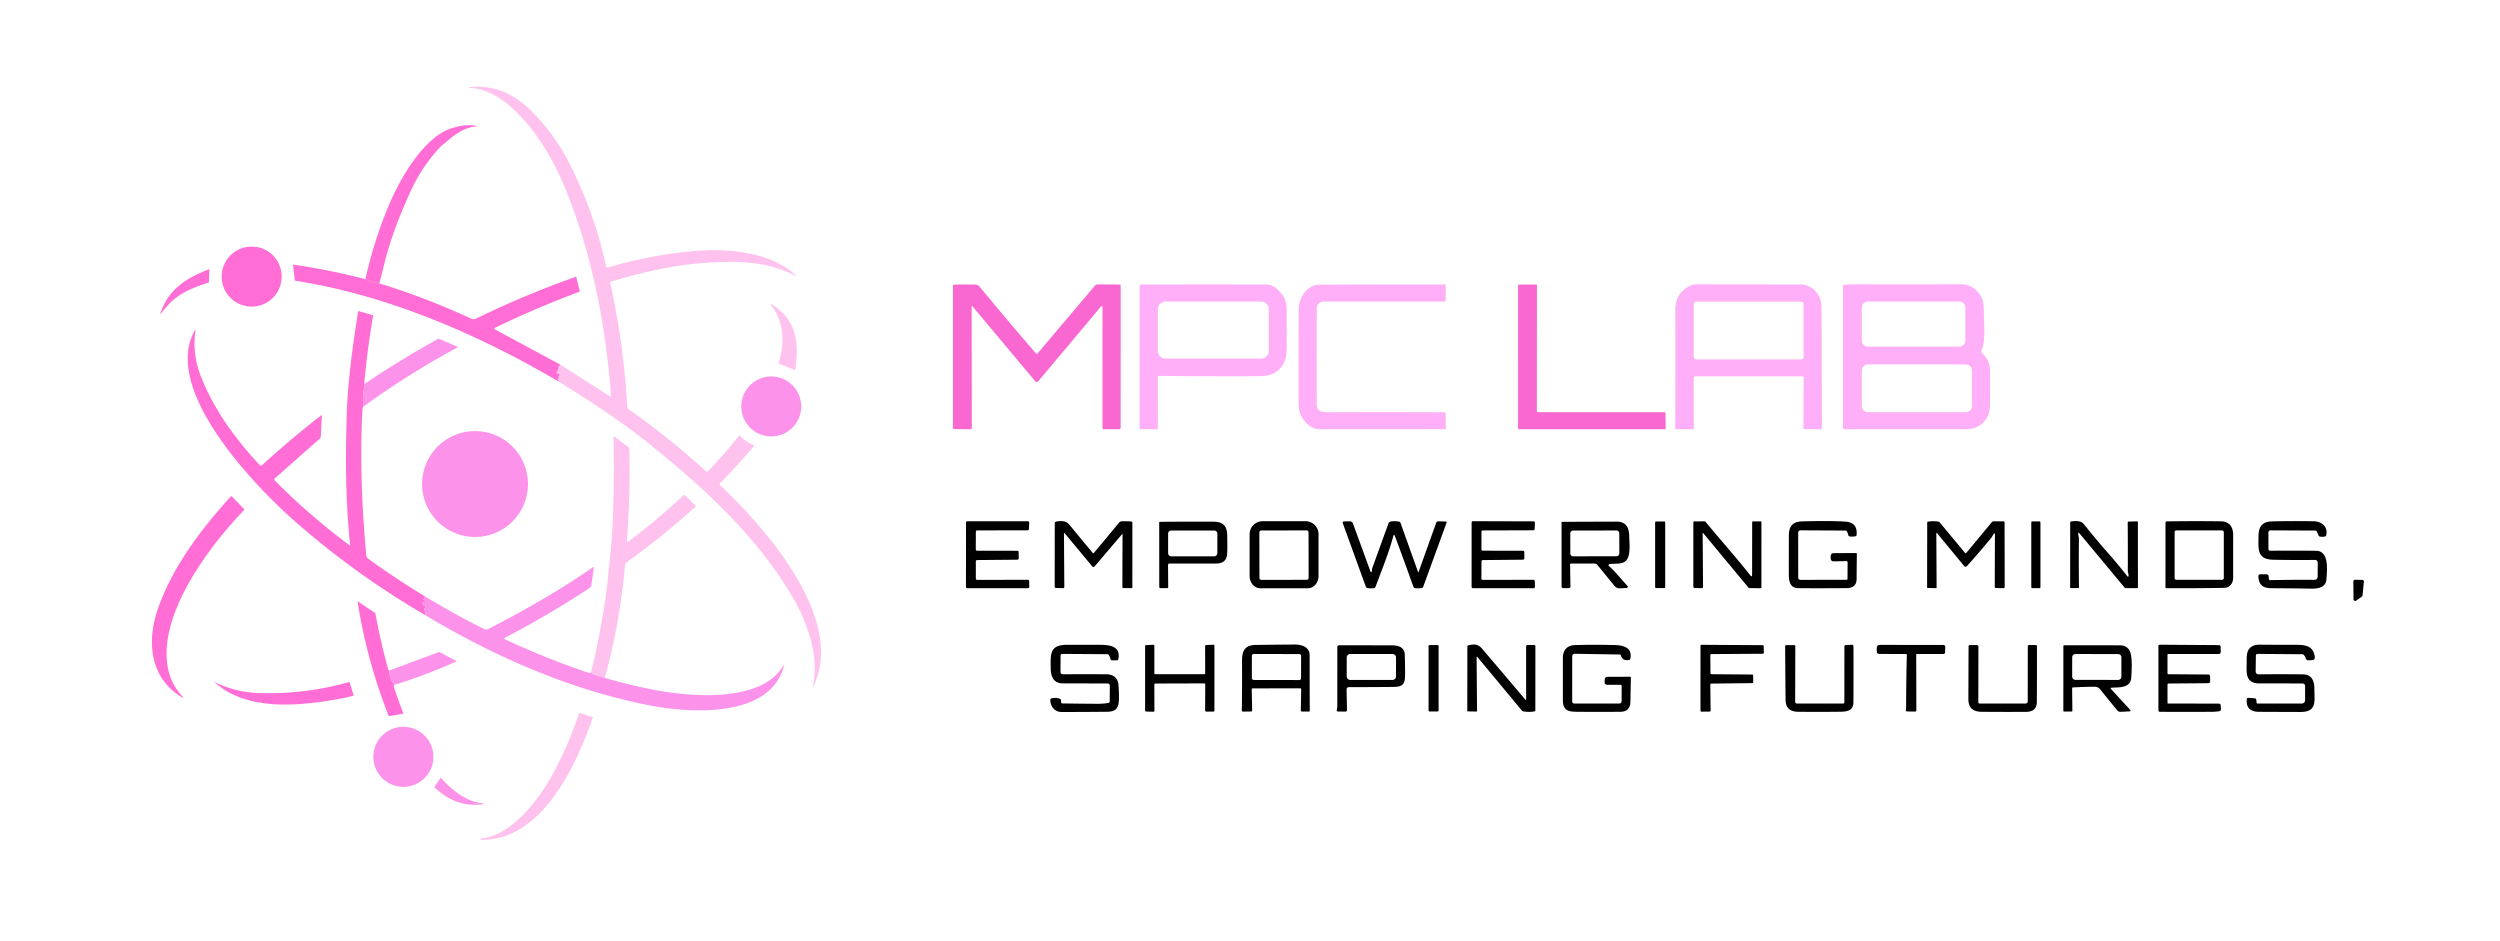 <svg width="1424" height="536" xmlns="http://www.w3.org/2000/svg" version="1.1">
 <g>
  <title>Layer 1</title>
  <path id="svg_78" d="m318.22,217.33q0.17,-0.46 -0.41,-1.04q-0.22,-0.22 0.07,-0.35q0.23,-0.1 0.34,-0.32q0.05,-0.1 -0.05,-0.16q-0.04,-0.03 -0.08,-0.05q-0.05,-0.02 -0.06,-0.16q-0.05,-0.83 0.52,-1.32q0.41,-0.34 0.09,-0.77q-0.24,-0.34 -0.61,-0.29q-0.48,0.08 -0.76,-0.31q-0.47,-0.64 0.23,-1.31q0.81,-0.77 0.58,-1.78q-0.09,-0.39 0.18,-0.7l0.91,-1.06l28.22,18.02a0.41,0.41 0 0 0 0.63,-0.38c-2.87,-39.5 -10.82,-80.56 -25.7,-117.14c-7.22,-17.74 -17.84,-36 -32.87,-48.66c-5.73,-4.83 -14.47,-9.61 -22.32,-9.41q-0.18,0 -0.19,-0.17l0,0q-0.01,-0.18 0.16,-0.2c15.32,-1.83 26.85,4.39 37.12,15.01q11.97,12.38 19.81,27.73q14.31,28.01 21.16,58.99a1.07,1.07 0 0 0 1.35,0.8q23.85,-7.1 48.96,-9.3c18.3,-1.61 42.99,0.35 57.37,13.45q1.31,1.2 -0.26,0.38c-16.02,-8.32 -33.95,-8.33 -51.65,-7.06c-17.58,1.27 -35.81,5.5 -52.78,10.57q-0.72,0.21 -0.55,0.94q7.63,34.59 9.59,69.96a2.79,2.77 -74.2 0 0 1.17,2.11q23.03,16.18 43.81,35.15a0.7,0.7 0 0 0 0.97,-0.03q9.37,-9.56 17.58,-20.14q0.42,-0.53 0.88,-0.04q3.27,3.54 7.77,5.29q0.48,0.18 0.14,0.56c-6.44,7.12 -12.56,14.31 -19.33,21a0.89,0.89 0 0 0 0.02,1.28c25.41,23.91 71.73,76.11 53.11,114.41q-0.6,1.23 -0.32,-0.11c3.94,-18.73 -4.1,-38.83 -13.91,-54.56c-21.12,-33.85 -50.48,-60.37 -81.19,-84.83q-18.21,-14.5 -49.7,-34z" fill="#ffc1ed"/>
  <path id="svg_79" d="m216,161.39q-4.41,-0.6 -7.87,-2.37c2.92,-13.48 7.46,-27.68 12.31,-39.68c6.19,-15.31 19.8,-40.65 36.66,-46.27c4.07,-1.36 9.88,-2.47 14.21,-1.33q0.61,0.16 0.01,0.35q-0.39,0.12 -0.76,0.08c-1.87,-0.19 -6.19,1.44 -7.83,2.43c-2.8,1.69 -5.09,3.06 -7.65,5.49c-1.29,1.23 -3.05,2.28 -4.2,3.49q-10.32,10.95 -16.66,24.66c-7.8,16.88 -12.57,30.48 -15.74,43.75q-1.72,7.22 -2.48,9.4z" fill="#ff6dd5"/>
  <circle id="svg_80" r="17.1" cy="157.55" cx="143.36" fill="#ff6dd5"/>
  <path id="svg_81" d="m208.13,159.02q3.46,1.77 7.87,2.37q27.1,8.36 52.45,20.16a3,3 0 0 0 2.59,-0.02q27.8,-13.59 56.99,-23.86q0.16,-0.06 0.2,0.11l1.97,8.01q0.08,0.3 -0.22,0.41q-24.5,9.14 -48.06,20.52a0.51,0.51 0 0 0 -0.02,0.91l37.27,20.08l-0.91,1.06q-0.27,0.31 -0.18,0.7q0.23,1.01 -0.58,1.78q-0.7,0.67 -0.23,1.31q0.28,0.39 0.76,0.31q0.37,-0.05 0.61,0.29q0.32,0.43 -0.09,0.77q-0.57,0.49 -0.52,1.32q0.01,0.14 0.06,0.16q0.04,0.02 0.08,0.05q0.1,0.06 0.05,0.16q-0.11,0.22 -0.34,0.32q-0.29,0.13 -0.07,0.35q0.58,0.58 0.41,1.04c-46.31,-27.12 -97.16,-49.1 -150.05,-57.43q-0.21,-0.03 -0.24,-0.25l-1,-8.75q-0.03,-0.22 0.19,-0.18q20.71,3.04 41.01,8.3z" fill="#ff6dd5"/>
  <path id="svg_82" d="m91.38,178.53c4.47,-13.84 14.89,-20.19 27.65,-25.17a0.19,0.18 80.6 0 1 0.25,0.18l-0.3,7.17q-0.01,0.24 -0.24,0.31c-7.33,2.29 -13.93,4.81 -19.93,9.75c-2.63,2.17 -4.96,5.15 -7.17,7.9q-0.5,0.62 -0.26,-0.14z" fill="#ff6dd5"/>
  <path id="svg_83" d="m627.97,175.34q0,-1.77 -1.13,-0.41l-35.47,42.26a1.1,1.1 0 0 1 -1.69,0l-35.7,-42.64q-0.52,-0.63 -0.52,0.19l0.09,68.87q0,0.92 -0.92,0.9l-9.28,-0.12q-0.57,-0.01 -0.57,-0.58l0,-81.06q0,-0.56 0.56,-0.59q3.93,-0.18 11.65,-0.08q1.98,0.02 2.84,1.06q16.06,19.42 32.44,38.42a0.35,0.34 -45.6 0 0 0.52,-0.01l32.77,-38.71a2.41,2.39 -69.4 0 1 1.85,-0.85l12.37,0.07a0.55,0.55 0 0 1 0.55,0.55l-0.01,81.03q0,0.84 -0.83,0.84l-8.74,0.03q-0.76,0 -0.76,-0.76l-0.02,-68.41z" fill="#f968d0"/>
  <path id="svg_84" d="m659.5,214.56l-0.01,29.34q0,0.65 -0.64,0.64l-9.09,-0.14q-0.63,-0.01 -0.63,-0.63l0.01,-80.65q0,-1.07 1.07,-1.07q35.98,-0.08 71.22,-0.01q3.46,0.01 6.72,3.32c4.07,4.12 4.75,6.44 4.76,12.58q0.02,9.86 0,19.73q-0.01,5.49 -1.35,8.45q-3.59,7.96 -13.31,8.11q-14.65,0.23 -58.3,-0.11q-0.45,-0.01 -0.45,0.44zm63.22,-38.41a4.4,4.4 0 0 0 -4.4,-4.4l-54.42,0a4.4,4.4 0 0 0 -4.4,4.4l0,23.7a4.4,4.4 0 0 0 4.4,4.4l54.42,0a4.4,4.4 0 0 0 4.4,-4.4l0,-23.7z" fill="#ffaff7"/>
  <path id="svg_85" d="m753.75,171.75c-2.45,0.01 -3.71,2.09 -3.72,4.25q-0.08,16.52 -0.01,53.75c0.01,4.34 2.14,5.08 6.12,5.07q33.31,-0.13 67.05,0.02q0.24,0.01 0.24,0.24l0.14,9.1q0,0.29 -0.29,0.29q-36.55,0.08 -71.78,0.04c-4.97,-0.01 -9.78,-5.03 -11.19,-9.73q-0.64,-2.13 -0.65,-7.61q-0.03,-25.33 0.04,-50.67c0.02,-6.59 4.46,-14.27 11.8,-14.32q34.75,-0.22 71.59,-0.11a0.41,0.4 90 0 1 0.4,0.41l-0.01,8.93a0.34,0.33 0 0 1 -0.34,0.33q-34.87,0.01 -69.39,0.01z" fill="#ffaff7"/>
  <path id="svg_86" d="m875.96,234.78l72.12,0a0.57,0.57 0 0 1 0.57,0.56l0.14,8.58a0.57,0.57 0 0 1 -0.57,0.58l-82.93,0.01a0.57,0.57 0 0 1 -0.57,-0.57l-0.01,-81.29a0.57,0.57 0 0 1 0.57,-0.57l9.6,-0.03a0.57,0.57 0 0 1 0.57,0.57l-0.06,71.59a0.57,0.57 0 0 0 0.57,0.57z" fill="#f968d0"/>
  <path id="svg_87" d="m964.73,215.66l0.07,28.18q0,0.64 -0.64,0.64l-9.27,-0.03q-0.67,0 -0.67,-0.67q0.14,-42.48 0.02,-67.03q-0.06,-10.42 9.25,-14.35q1.05,-0.44 5.26,-0.43q28.38,0.03 56.75,0.06c6.8,0.01 11.98,5.93 12.02,12.57q0.22,34.63 0.21,69.27q0,0.68 -0.67,0.67l-9.13,-0.14q-0.71,-0.01 -0.7,-0.72l0.13,-28.66a0.67,0.67 0 0 0 -0.67,-0.67l-60.6,-0.04q-1.36,0 -1.36,1.35zm62.58,-42.37a1.51,1.51 0 0 0 -1.51,-1.51l-59.5,0a1.51,1.51 0 0 0 -1.51,1.51l0,29.9a1.51,1.51 0 0 0 1.51,1.51l59.5,0a1.51,1.51 0 0 0 1.51,-1.51l0,-29.9z" fill="#ffaff7"/>
  <path id="svg_88" d="m1129.01,201.18c3.02,2.83 4.47,5.8 4.5,10.2q0.07,9.5 -0.02,18.99q-0.04,4.34 -1.36,6.84c-2.86,5.43 -7.06,7.31 -13.38,7.31q-33.63,0 -67.78,-0.02q-1.23,0 -1.23,-1.23l0,-80.43a0.52,0.51 85.4 0 1 0.43,-0.51q1.92,-0.36 3.83,-0.36q31.75,0.03 63.5,0c5.1,0 9.8,3.74 11.56,8.28q0.95,2.46 0.95,8.61c0,5.99 1.1,15.18 -1.34,20.63a1.49,1.48 -56.6 0 0 0.34,1.69zm-9.52,-25.81a3.63,3.63 0 0 0 -3.63,-3.63l-51.74,0a3.63,3.63 0 0 0 -3.63,3.63l0,18.48a3.63,3.63 0 0 0 3.63,3.63l51.74,0a3.63,3.63 0 0 0 3.63,-3.63l0,-18.48zm3.77,35.78a3.58,3.58 0 0 0 -3.58,-3.58l-55.62,0a3.58,3.58 0 0 0 -3.58,3.58l0,20.06a3.58,3.58 0 0 0 3.58,3.58l55.62,0a3.58,3.58 0 0 0 3.58,-3.58l0,-20.06z" fill="#ffaff7"/>
  <path id="svg_92" d="m443.61,206.18c3.57,-10.5 2.9,-23.25 -4.31,-32.2q-1.28,-1.59 0.45,-0.49c13.8,8.77 15.59,21.31 13.23,36.85a0.45,0.45 0 0 1 -0.62,0.35l-8.23,-3.38a0.91,0.91 0 0 1 -0.52,-1.13z" fill="#ffc1ed"/>
  <path id="svg_93" d="m207.89,218.52q-1.56,6.46 -1.01,13.16q-0.42,0.91 -0.45,1.57c-1.46,29.26 -0.24,56.21 2.21,83.08q0.11,1.25 1.37,2.16q15.6,11.23 32.03,21.19l-0.42,0.86a0.16,0.16 0 0 0 0.23,0.2q0.24,-0.17 0.27,-0.05q0.02,0.16 -0.14,0.34q-0.21,0.23 -0.49,0.34q-0.48,0.18 -0.04,0.45q0.14,0.09 0.31,0.1q0.31,0.01 0.36,0.32q0.13,0.7 -0.62,0.64a0.74,0.74 0 0 0 -0.78,0.92q0.32,1.24 1.38,1.34a0.44,0.44 0 0 1 0.27,0.75l-0.47,0.47a0.72,0.71 58.2 0 0 -0.17,0.76q0.71,2.02 0.38,3.18q-39.68,-23.11 -73.95,-53.19c-22.7,-19.93 -75.87,-74.73 -57.4,-108.57q0.81,-1.48 0.56,0.19q-1.88,12.91 3.08,25.6c7.39,18.89 19.82,35.98 33.6,50.6a0.88,0.88 0 0 0 1.23,0.05q16.32,-14.87 33.75,-28.44a0.23,0.22 72.6 0 1 0.36,0.19l-0.61,11.94a1.73,1.73 0 0 1 -0.59,1.21l-25.67,22.65a0.75,0.74 -43.2 0 0 -0.04,1.09q19.94,20.12 42.7,36.99a0.2,0.19 -74.6 0 0 0.31,-0.18c-2.56,-24.09 -2.67,-47.98 -2.02,-72.18c0.54,-20.31 3.42,-40.86 6.56,-60.89q0.03,-0.23 0.26,-0.16l8.05,2.28q0.28,0.08 0.23,0.37q-3.26,19 -4.99,38.16q-0.07,0.73 0.36,0.51z" fill="#ff6dd5"/>
  <path id="svg_94" d="m206.88,231.68q-0.55,-6.7 1.01,-13.16q20.49,-13.79 41.67,-25.51a0.58,0.57 -48 0 1 0.49,-0.03l10.8,4.64a0.09,0.09 0 0 1 0.01,0.16q-27.93,14.96 -53.98,33.9z" fill="#fc92e9"/>
  <circle id="svg_96" r="17.08" cy="231.51" cx="439.3" fill="#fc92e9"/>
  <circle id="svg_97" r="30.17" cy="275.7" cx="270.58" fill="#fc92e9"/>
  <path id="svg_98" d="m344.45,386.12q-3.23,-0.86 -6.26,-1.94c-1.24,-0.45 -1.5,-1.23 -1.31,-2.44q1.87,-7.19 2.39,-9.74q5.59,-27.5 6.98,-42.5c0.89,-9.58 2.08,-19.32 2.56,-28.68c0.91,-17.54 1.04,-34.57 0.67,-52.08a0.18,0.18 0 0 1 0.29,-0.15l8.38,6.25q0.24,0.17 0.26,0.47q0.24,3.17 0.23,12.44q-0.03,20.39 -1.53,40.48a0.41,0.41 0 0 0 0.66,0.36q16.58,-12.43 31.72,-26.58a0.37,0.36 45.6 0 1 0.5,0.01l6.23,6.09q0.21,0.21 -0.01,0.41q-18.71,17 -39.1,31.64c-0.87,0.63 -1.07,1.29 -1.16,2.28c-1.91,21.34 -5.69,43.13 -11.5,63.68z" fill="#ffc1ed"/>
  <path id="svg_99" d="m103.76,396.52q0.39,0.42 0.57,0.94q0.06,0.17 -0.09,0.08c-18.88,-10.88 -20.9,-32.03 -14.22,-51.02c8.43,-23.98 24.71,-45.28 41.36,-63.67q0.35,-0.39 0.72,-0.01l6.83,7.02a0.56,0.55 -45.4 0 1 0,0.77c-19.99,20.82 -48.61,58.94 -43.42,89.11q1.65,9.65 8.25,16.78z" fill="#ff6dd5"/>
  <path id="svg_100" d="m556.57,313.68l22.88,0.04a0.77,0.77 0 0 1 0.77,0.76l0.04,3.54a0.77,0.77 0 0 1 -0.76,0.78l-22.91,0.21a0.77,0.77 0 0 0 -0.76,0.77l0.01,9.75a0.77,0.77 0 0 0 0.77,0.77l28.83,-0.05a0.77,0.77 0 0 1 0.77,0.76l0.07,3.25a0.77,0.77 0 0 1 -0.77,0.78l-34.53,0a0.77,0.77 0 0 1 -0.77,-0.77l0.04,-36.6a0.77,0.77 0 0 1 0.77,-0.77l34.48,0.03a0.77,0.77 0 0 1 0.77,0.81l-0.21,3.6a0.77,0.77 0 0 1 -0.76,0.72l-28.69,0.06a0.77,0.77 0 0 0 -0.77,0.77l-0.04,10.02a0.77,0.77 0 0 0 0.77,0.77z" fill="#000000"/>
  <path id="svg_101" d="m743.65,296.88a7.39,7.39 0 0 1 7.39,7.39l0,23.78a7.03,6.1 -90 0 1 -6.1,7.03l-27.06,0a7.03,6.1 -90 0 1 -6.1,-7.03l0,-23.78a7.39,7.39 0 0 1 7.39,-7.39l24.48,0zm1.697,6.336a1.1,1.1 0 0 0 -1.102,-1.098l-25.82,0.045a1.1,1.1 0 0 0 -1.098,1.102l0.045,25.94a1.1,1.1 0 0 0 1.102,1.098l25.82,-0.045a1.1,1.1 0 0 0 1.098,-1.102l-0.045,-25.94z" fill="#000000"/>
  <path id="svg_102" d="m793.63,305.36c-2.58,9.68 -6.58,19.27 -10.05,28.7q-0.36,1 -1.41,1.01c-1.21,0.01 -2.5,0.15 -3.54,-0.25q-0.49,-0.18 -0.66,-0.67l-13.04,-35.92q-0.44,-1.22 0.86,-1.24l2.95,-0.05q1.44,-0.03 1.93,1.32l9.92,27.16q0.42,1.16 0.78,-0.02q0.17,-0.54 0.12,-1.13a1.35,1.25 55.4 0 1 0.07,-0.48l9.37,-25.82a1.39,1.38 4.6 0 1 1.03,-0.87q2.5,-0.49 4.97,0.05q0.59,0.12 0.8,0.69l9.95,27.85q0.19,0.53 0.38,0l10,-27.92a1.24,1.24 0 0 1 1.21,-0.83l4.12,0.1a0.59,0.59 0 0 1 0.54,0.8l-13.29,36.43q-0.13,0.37 -0.49,0.52c-0.95,0.41 -2.32,0.31 -3.5,0.29q-1.29,-0.01 -1.67,-1.07q-5.17,-14.55 -10.45,-28.7q-0.52,-1.37 -0.9,0.05z" fill="#000000"/>
  <path id="svg_103" d="m844.57,330.29l28.89,-0.03a0.77,0.77 0 0 1 0.77,0.76l0.07,3.24a0.77,0.77 0 0 1 -0.77,0.78l-34.54,0.01a0.77,0.77 0 0 1 -0.77,-0.77l0.01,-36.64a0.77,0.77 0 0 1 0.77,-0.77l34.52,0.1a0.77,0.77 0 0 1 0.77,0.8l-0.15,3.54a0.77,0.77 0 0 1 -0.77,0.74l-28.75,0.09a0.77,0.77 0 0 0 -0.77,0.77l-0.03,9.99a0.77,0.77 0 0 0 0.77,0.77l22.89,0.05a0.77,0.77 0 0 1 0.77,0.77l0.02,3.53a0.77,0.77 0 0 1 -0.77,0.78l-22.88,0.22a0.77,0.77 0 0 0 -0.76,0.77l-0.06,9.73a0.77,0.77 0 0 0 0.77,0.77z" fill="#000000"/>
  <path id="svg_104" d="m1051.74,319.61l-7.15,0.13q-1.83,0.03 -1.83,-1.81l0,-1.02q0,-1.83 1.83,-1.84l12.6,-0.05a0.48,0.48 0 0 1 0.48,0.48q-0.1,7.11 -0.14,14.26q-0.04,5.2 -5.78,5.24q-18.44,0.13 -27.5,0.01c-5.25,-0.07 -5.35,-4.98 -5.35,-9.03q0,-10.57 0.04,-21.14c0.02,-5.39 2.48,-7.72 7.63,-7.86q14.92,-0.43 24.42,0.13q7.29,0.43 6.5,7.72q-0.05,0.5 -0.54,0.6q-1.7,0.38 -3.41,0.12a0.85,0.85 0 0 1 -0.68,-0.58l-0.62,-1.83a1.37,1.37 0 0 0 -1.3,-0.94l-25.35,-0.12a1.33,1.33 0 0 0 -1.34,1.33l0.01,25.61a1.26,1.26 0 0 0 1.26,1.26l26.27,-0.02a0.55,0.55 0 0 0 0.55,-0.55l0.05,-9.46a0.64,0.64 0 0 0 -0.65,-0.64z" fill="#000000"/>
  <path id="svg_105" d="m1102.93,303.77l0.17,30.68q0.01,0.58 -0.57,0.57l-4.49,-0.13q-0.36,-0.01 -0.36,-0.37l0.06,-36.8q0,-0.5 0.49,-0.59q2.89,-0.49 5.76,-0.03q0.56,0.08 0.91,0.51l14.35,17.27q0.4,0.48 0.8,0l14.49,-17.46q0.38,-0.46 0.98,-0.46l5.6,-0.02q0.67,0 0.68,0.68l0.08,36.71a0.69,0.69 0 0 1 -0.71,0.69l-4.27,-0.07a0.72,0.71 -89.6 0 1 -0.7,-0.72l0.11,-29.23q0.01,-2.34 -1.08,-0.27q-0.57,1.1 -1.73,2.5q-6.4,7.73 -13.13,15.22a1.05,1.05 0 0 1 -1.59,-0.04l-15.48,-18.77a0.21,0.21 0 0 0 -0.37,0.13z" fill="#000000"/>
  <path id="svg_106" d="m1183.77,304.08c0,0.89 0.4,1.95 0.39,2.89q-0.17,13.85 0.04,27.54a0.45,0.45 0 0 1 -0.45,0.46l-4.25,0.03q-0.34,0 -0.34,-0.34l0.02,-37.08a0.54,0.54 0 0 1 0.46,-0.53c2.11,-0.33 5.51,-0.63 7.07,1.25c4.34,5.23 8.37,10.31 13.06,15.6q6.21,6.99 11.82,14.16q0.78,1.01 0.83,-0.27c0.03,-0.84 -0.43,-1.86 -0.43,-2.73q0.07,-13.83 -0.05,-27.38q0,-0.58 0.57,-0.59l4.71,-0.12a0.51,0.5 88.9 0 1 0.52,0.51l0.02,37.02q0,0.52 -0.51,0.52l-6.18,-0.03q-0.66,0 -1.09,-0.51l-25.49,-30.66q-0.72,-0.86 -0.72,0.26z" fill="#000000"/>
  <path id="svg_107" d="m1272,329.18c0,2.87 -1.87,5.6 -5.01,5.66q-16.51,0.28 -33,0.19a0.54,0.54 0 0 1 -0.54,-0.54l0.02,-36.74q0,-0.76 0.75,-0.77q15.22,-0.24 30.78,-0.04c4.81,0.06 7.01,3.1 7.01,7.83q-0.01,12.21 -0.01,24.41zm-5.32,-26.03a1.04,1.04 0 0 0 -1.04,-1.04l-25.94,0a1.04,1.04 0 0 0 -1.04,1.04l0,26.08a1.04,1.04 0 0 0 1.04,1.04l25.94,0a1.04,1.04 0 0 0 1.04,-1.04l0,-26.08z" fill="#000000"/>
  <path id="svg_108" d="m1292.1,312.76a0.94,0.94 0 0 0 0.94,0.94q13.24,-0.11 26.2,0.03c7.73,0.08 6.18,11.62 5.88,16.31c-0.27,4.42 -4.44,5.32 -8.62,5.25q-11.31,-0.19 -22.61,-0.24c-4.79,-0.02 -7.03,-1.6 -7.53,-6.37q-0.17,-1.58 1.42,-1.58l2.92,0q1.62,0 1.57,1.62q-0.06,1.75 0.73,1.73q12.82,-0.27 25.36,-0.17a1.77,1.76 0.3 0 0 1.78,-1.75l0.04,-8.04a1.55,1.55 0 0 0 -1.56,-1.56q-11.82,0.14 -23.74,-0.1c-9.45,-0.19 -8.48,-6.14 -8.43,-13.31c0.04,-5.87 2.24,-8.42 8.01,-8.55q11.78,-0.27 23.54,-0.05c4.44,0.09 8.17,3.2 7,7.96q-0.14,0.56 -0.7,0.7q-1.51,0.36 -3.02,0a0.87,0.85 -4.8 0 1 -0.59,-0.49l-1.06,-2.35q-0.23,-0.53 -0.82,-0.53l-25.56,-0.12a1.16,1.15 -89.8 0 0 -1.16,1.16l0.01,9.51z" fill="#000000"/>
  <path id="svg_109" d="m639.39,304.54q0.01,-0.6 -0.39,-0.14l-15.41,18.11q-0.79,0.92 -1.56,-0.01l-15.48,-18.65q-0.52,-0.63 -0.52,0.19l0.21,30.23q0.01,0.77 -0.76,0.75l-3.9,-0.1q-0.82,-0.02 -0.82,-0.84l0.03,-36.16q0,-0.56 0.54,-0.71q2.38,-0.64 4.73,-0.23q1.75,0.31 3.2,2.08q6.6,8.02 13.18,15.91q0.31,0.37 0.62,0q7.19,-8.58 14.37,-17.29q0.64,-0.78 1.85,-0.77c1.7,0.02 3.48,-0.07 5.16,0.15q0.56,0.08 0.56,0.65l-0.01,36.79a0.49,0.49 0 0 1 -0.49,0.49l-4.68,-0.02a0.53,0.52 0.6 0 1 -0.52,-0.52l0.09,-29.91z" fill="#000000"/>
  <path id="svg_110" d="m665.31,321.77l0.11,12.52q0.01,0.71 -0.71,0.71l-3.69,-0.01q-0.71,0 -0.71,-0.72l-0.02,-36.77a0.28,0.27 -1.1 0 1 0.27,-0.27q15.18,-0.14 30.44,-0.08c5.43,0.02 7.91,2.15 8.02,7.67q0.16,7.77 -0.04,10.68q-0.36,5.47 -6.23,5.48q-13.27,0.03 -26.68,0.02a0.76,0.76 0 0 0 -0.76,0.77zm28.09,-17.79a1.78,1.78 0 0 0 -1.78,-1.78l-24.48,0a1.78,1.78 0 0 0 -1.78,1.78l0,11.12a1.78,1.78 0 0 0 1.78,1.78l24.48,0a1.78,1.78 0 0 0 1.78,-1.78l0,-11.12z" fill="#000000"/>
  <path id="svg_111" d="m894.32,321.48l0.2,12.5q0.01,1.01 -1,1.01l-3.05,0q-1.01,0 -1.01,-1.02l0,-36.44a0.29,0.29 0 0 1 0.29,-0.29q15.54,-0.08 31.14,-0.12c5.12,-0.02 7.04,3.27 7.12,8.16c0.1,5.39 1.24,13.17 -3.35,15.13c-2.04,0.88 -5.3,0.59 -7.86,0.87a0.63,0.62 63.2 0 0 -0.35,1.08c3.96,3.64 7.03,7.59 10.57,11.41a0.69,0.69 0 0 1 -0.47,1.15l-3.86,0.2a3.71,3.7 -20.9 0 1 -3.05,-1.36l-9.73,-11.91q-0.71,-0.87 -1.82,-0.86l-13.32,0.02a0.46,0.46 0 0 0 -0.45,0.47zm28.03,-17.714a1.61,1.61 0 0 0 -1.613,-1.607l-24.7,0.043a1.61,1.61 0 0 0 -1.607,1.613l0.02,11.46a1.61,1.61 0 0 0 1.613,1.607l24.7,-0.043a1.61,1.61 0 0 0 1.607,-1.613l-0.02,-11.46z" fill="#000000"/>
  <rect id="svg_112" rx="0.55" height="37.94" width="5.74" y="297.02" x="942.76" fill="#000000"/>
  <path id="svg_113" d="m969.83,303.74l0.22,30.5q0,0.79 -0.79,0.77l-3.84,-0.06q-0.89,-0.02 -0.89,-0.9l0,-36.43q0,-0.62 0.62,-0.62l5.68,-0.05a0.91,0.9 -19.4 0 1 0.7,0.33c8.37,10.21 17.22,19.98 25.36,30.36q1.11,1.41 1.11,-0.39l0.04,-29.79a0.5,0.49 0 0 1 0.5,-0.49l4.38,0.01q0.39,0 0.39,0.39l-0.02,37.28q0,0.39 -0.4,0.39l-6.27,-0.04q-0.47,-0.01 -0.77,-0.37l-25.72,-31a0.17,0.17 0 0 0 -0.3,0.11z" fill="#000000"/>
  <rect id="svg_114" rx="0.55" height="38.02" width="5.22" y="296.98" x="1157.02" fill="#000000"/>
  <path id="svg_119" d="m336.88,381.74c-0.19,1.21 0.07,1.99 1.31,2.44q3.03,1.08 6.26,1.94q13.87,4.07 28.06,6.81c20.11,3.88 60.09,7.48 73,-12.79q1.53,-2.39 0.7,0.32c-8.86,28.97 -54.02,25.61 -75.97,21.36c-45.28,-8.77 -88.78,-27.88 -128.13,-51.52q0.33,-1.16 -0.38,-3.18a0.72,0.71 58.2 0 1 0.17,-0.76l0.47,-0.47a0.44,0.44 0 0 0 -0.27,-0.75q-1.06,-0.1 -1.38,-1.34a0.74,0.74 0 0 1 0.78,-0.92q0.75,0.06 0.62,-0.64q-0.05,-0.31 -0.36,-0.32q-0.17,-0.01 -0.31,-0.1q-0.44,-0.27 0.04,-0.45q0.28,-0.11 0.49,-0.34q0.16,-0.18 0.14,-0.34q-0.03,-0.12 -0.27,0.05a0.16,0.16 0 0 1 -0.23,-0.2l0.42,-0.86q19.39,11.67 34.03,18.74q0.89,0.43 2.28,-0.28c23.91,-12.22 42.89,-23.63 59.52,-35.13a0.24,0.24 0 0 1 0.37,0.24l-1.41,10.2a2,1.99 77.7 0 1 -0.88,1.38q-23.49,15.5 -48.46,28.48a0.44,0.44 0 0 0 0.02,0.78q23.54,11.03 48.2,19.27q0.45,0.15 0.74,-0.23q0.37,-0.48 0.43,-1.39z" fill="#fc92e9"/>
  <path id="svg_120" d="m1340.56,341.33l-0.1,-10.12a0.98,0.98 0 0 1 1.01,-0.99l4.05,0.1a0.98,0.98 0 0 1 0.95,1.08l-0.77,7.68a0.98,0.98 0 0 1 -0.39,0.7l-3.19,2.33a0.98,0.98 0 0 1 -1.56,-0.78z" fill="#000000"/>
  <path id="svg_121" d="m221.57,382q0.59,4.72 2.99,8.15q-0.22,0.1 -0.29,0.57q-0.03,0.26 0.07,0.58q2.55,7.64 5.36,14.94a0.22,0.22 0 0 1 -0.17,0.29l-7.76,1.38a0.4,0.39 74 0 1 -0.44,-0.25q-12.43,-31.57 -17.68,-65.12a0.04,0.04 0 0 1 0.06,-0.04l9.85,6.58q0.25,0.17 0.31,0.48q2.94,16.17 7.17,31.43q0.14,0.52 0.53,1.01z" fill="#ff6dd5"/>
  <path id="svg_122" d="m604.97,400.67q10.02,0.16 20.03,0.21q3.21,0.02 6.3,-0.47a0.93,0.93 0 0 0 0.79,-0.91l0.06,-8.97a1.2,1.19 -89.8 0 0 -1.19,-1.21q-13.1,-0.05 -25.46,-0.07c-5.63,-0.01 -7,-3.99 -7.03,-9.06c-0.05,-7.62 -0.58,-12.89 9.28,-12.91q9.12,-0.03 18.25,0c5.31,0.02 12.51,0.35 11.03,8.11a0.91,0.91 0 0 1 -0.88,0.74l-2.8,0.01a0.76,0.75 -6.2 0 1 -0.74,-0.59q-0.29,-1.3 -1.01,-2.42a1.08,1.07 -15.7 0 0 -0.89,-0.5l-25.63,-0.17a0.97,0.96 -89.4 0 0 -0.97,0.96l-0.06,9.36a1.28,1.27 89.8 0 0 1.28,1.28q12.44,-0.05 24.66,0c3.99,0.02 6.8,1.88 7.1,6.11q0.48,6.8 0.12,9.86c-0.71,5.92 -4.62,5.37 -9.91,5.42q-11.39,0.11 -22.81,0.1c-3.73,-0.01 -6.25,-3.28 -6.22,-6.93q0,-0.63 0.61,-0.79q2.47,-0.66 4.84,0.19q0.56,0.2 0.62,0.79l0.15,1.42q0.05,0.43 0.48,0.44z" fill="#000000"/>
  <path id="svg_123" d="m658.1,384.03l27.8,0a0.58,0.58 0 0 0 0.58,-0.58l-0.04,-15.47a0.58,0.58 0 0 1 0.56,-0.58l4.14,-0.17a0.58,0.58 0 0 1 0.6,0.58l-0.01,36.95a0.58,0.58 0 0 1 -0.58,0.58l-4.13,-0.03a0.58,0.58 0 0 1 -0.58,-0.58l0.07,-14.89a0.58,0.58 0 0 0 -0.58,-0.58l-27.84,0.08a0.58,0.58 0 0 0 -0.58,0.58l0.05,14.89a0.58,0.58 0 0 1 -0.59,0.59l-4.14,-0.1a0.58,0.58 0 0 1 -0.57,-0.58l-0.01,-36.66a0.58,0.58 0 0 1 0.55,-0.58l4.11,-0.24a0.58,0.58 0 0 1 0.61,0.58l0,15.63a0.58,0.58 0 0 0 0.58,0.58z" fill="#000000"/>
  <path id="svg_124" d="m740.5,392.08l-27.07,0.02a0.45,0.45 0 0 0 -0.45,0.46l0.26,11.95q0.01,0.77 -0.75,0.77l-4.45,0.04q-0.7,0.01 -0.69,-0.7q0.2,-13.92 0.11,-28.12c-0.04,-5.81 1.66,-9.06 7.79,-9.14q11.13,-0.16 22.25,-0.23c3.92,-0.02 8.49,1.37 8.48,6.12q-0.03,15.89 0.07,31.52q0.01,0.55 -0.54,0.54l-4.04,-0.04q-0.53,-0.01 -0.52,-0.54l0.21,-11.98q0.01,-0.67 -0.66,-0.67zm0.611,-18.445a1.08,1.08 0 0 0 -1.078,-1.082l-25.88,-0.045a1.08,1.08 0 0 0 -1.082,1.078l-0.022,12.64a1.08,1.08 0 0 0 1.078,1.082l25.88,0.045a1.08,1.08 0 0 0 1.082,-1.078l0.022,-12.64z" fill="#000000"/>
  <rect id="svg_125" rx="0.52" height="37.82" width="5.72" y="367.44" x="813.71" fill="#000000"/>
  <path id="svg_126" d="m841.08,374.3l0.24,30.66a0.33,0.32 -0.8 0 1 -0.33,0.33l-4.99,-0.08a0.24,0.24 0 0 1 -0.24,-0.24l0.05,-36.73a0.68,0.67 83.6 0 1 0.52,-0.66c3.6,-0.79 5.54,-0.83 8.09,2.17q12.29,14.46 24.33,28.67q0.54,0.64 0.54,-0.2l-0.01,-29.91q0,-0.9 0.9,-0.91l3.53,-0.03q0.85,0 0.85,0.84l-0.03,36.41a0.59,0.58 85.4 0 1 -0.49,0.58q-3.13,0.56 -6.27,0.03q-0.58,-0.11 -0.97,-0.57l-25.33,-30.5a0.22,0.22 0 0 0 -0.39,0.14z" fill="#000000"/>
  <path id="svg_127" d="m923.13,390.06l-7.53,0q-1.72,0 -1.62,-1.71l0.07,-1.17q0.1,-1.66 1.77,-1.67l12.57,-0.03q0.56,0 0.55,0.56q-0.11,6.93 -0.26,13.69q-0.12,5.67 -5.74,5.71q-11.28,0.1 -22.55,0.01c-6.04,-0.04 -10.18,0.27 -10.18,-6.81q0,-11.89 -0.01,-23.74c-0.01,-4.51 2.35,-7.31 6.81,-7.45q9.84,-0.33 22.49,-0.04c4.86,0.11 10.48,1.29 9.15,7.8q-0.1,0.5 -0.59,0.62q-3.79,0.92 -4.85,-2.56q-0.14,-0.46 -0.62,-0.47l-25.38,-0.4q-1.68,-0.03 -1.68,1.66l-0.01,25.48a1.19,1.19 0 0 0 1.19,1.19l25.62,0.02a1.34,1.33 0 0 0 1.34,-1.33l0.03,-8.79a0.57,0.57 0 0 0 -0.57,-0.57z" fill="#000000"/>
  <path id="svg_128" d="m974.2,373.2l0.07,10.2a0.63,0.63 0 0 0 0.62,0.63l23.08,0.18a0.63,0.63 0 0 1 0.63,0.63l0.03,3.63a0.63,0.63 0 0 1 -0.62,0.64l-23.2,0.26a0.63,0.63 0 0 0 -0.62,0.64l0.18,14.68a0.63,0.63 0 0 1 -0.63,0.64l-4.52,0.02a0.63,0.63 0 0 1 -0.63,-0.63l0.01,-36.81a0.63,0.63 0 0 1 0.63,-0.63l34.76,0.21a0.63,0.63 0 0 1 0.62,0.61l0.08,3.64a0.63,0.63 0 0 1 -0.63,0.64l-29.23,0.19a0.63,0.63 0 0 0 -0.63,0.63z" fill="#000000"/>
  <path id="svg_129" d="m1050.55,400.08l0.02,-31.7q0,-0.94 0.94,-0.98l3.23,-0.15q1,-0.04 1,0.95q0.08,15.62 -0.03,31.8c-0.04,5.55 -4.58,5.38 -9.27,5.43q-11.1,0.11 -22.2,0q-7.09,-0.07 -7.17,-6.69q-0.18,-15.45 -0.24,-30.61q-0.01,-0.65 0.65,-0.66l4.55,-0.01a0.58,0.57 0 0 1 0.58,0.57l-0.08,31.73a0.98,0.97 0.3 0 0 0.98,0.98l26.37,0a0.67,0.66 0 0 0 0.67,-0.66z" fill="#000000"/>
  <path id="svg_130" d="m1091.48,373.01l0.07,31.5q0,0.82 -0.82,0.81l-4.59,-0.09a0.55,0.54 -85.8 0 1 -0.53,-0.62q0.12,-0.84 0.12,-2.11q0.03,-14.69 0.4,-29.38q0.01,-0.61 -0.6,-0.61l-14.9,-0.02q-1.62,0 -1.62,-1.61l-0.01,-1.71q-0.01,-1.84 1.83,-1.84l36.12,0.02a1.07,1.07 0 0 1 1.07,1.1l-0.09,2.98q-0.03,1.07 -1.11,1.07l-14.83,0q-0.51,0 -0.51,0.51z" fill="#000000"/>
  <path id="svg_131" d="m1127.53,400.73l26.22,0.02a1.26,1.25 -89.8 0 0 1.25,-1.25l0.02,-31.33a0.8,0.79 0.4 0 1 0.81,-0.79l3.68,0.03q0.73,0.01 0.73,0.73q0.06,15.6 -0.06,31.76q-0.04,5.56 -6.24,5.58q-12.61,0.06 -25.2,-0.04q-7.57,-0.05 -7.55,-7.19q0.04,-15.22 0.11,-30.08q0,-0.72 0.73,-0.73l4,-0.03a0.87,0.87 0 0 1 0.87,0.87l-0.04,31.78a0.67,0.67 0 0 0 0.67,0.67z" fill="#000000"/>
  <path id="svg_132" d="m1235.05,400.74l28.65,0.02q1.15,0 1.22,1.15l0.12,2.1a1.05,1.04 -5.6 0 1 -0.91,1.1q-2.44,0.33 -4.38,0.34q-13.75,0.06 -29.4,0q-0.92,-0.01 -0.92,-0.94l0,-36.58a0.7,0.7 0 0 1 0.7,-0.7l33.56,0.23q1.23,0.01 1.23,1.23l0,2.61q0.01,1.21 -1.2,1.21l-28.68,0.01a0.44,0.44 0 0 0 -0.44,0.44l0.01,10.57a0.51,0.5 -90 0 0 0.5,0.51l22.56,0.16q1.21,0.01 1.21,1.22l0.02,2.57q0.01,1.15 -1.14,1.16l-22.5,0.19a0.65,0.65 0 0 0 -0.65,0.65l0,10.31q0,0.44 0.44,0.44z" fill="#000000"/>
  <path id="svg_133" d="m1285.96,400.75l25.17,-0.02a1.86,1.86 0 0 0 1.86,-1.86l-0.02,-8.13a1.42,1.42 0 0 0 -1.42,-1.42q-12.6,-0.07 -24.55,-0.05c-8.75,0.02 -7.21,-7.08 -7.29,-12.9q-0.07,-4.4 1,-6.17q1.83,-3.05 6.43,-2.99q5.06,0.07 20.87,0.08c5.21,0.01 9.81,0.63 10.51,7.1a1.46,1.46 0 0 1 -1.39,1.62l-2.21,0.11a1.53,1.53 0 0 1 -1.55,-1.11q-0.33,-1.18 -1.19,-2.01q-0.35,-0.34 -0.85,-0.35l-25.45,-0.19a0.94,0.93 0.3 0 0 -0.94,0.92l-0.12,9.1a1.58,1.58 0 0 0 1.6,1.61q12.68,-0.11 25.32,0.02c5.13,0.06 6.55,3.78 6.54,8.47c-0.02,6.86 1.59,12.99 -8.03,12.96q-11.75,-0.03 -23.5,-0.09q-7.55,-0.03 -7.01,-7.07q0.08,-0.96 1.03,-0.89l3.44,0.26q0.89,0.06 0.99,0.95l0.15,1.51q0.06,0.54 0.61,0.54z" fill="#000000"/>
  <path id="svg_134" d="m767.01,392.89l0.23,11.42q0.02,1.02 -0.99,1.01l-4,-0.04q-1.09,-0.01 -0.8,-1.07q0.28,-1.03 0.28,-2.71q0,-16.83 0.02,-33.03a0.92,0.92 0 0 1 0.92,-0.92q15.45,0.01 29.58,0.02c3.98,0 7.82,0.74 7.94,5.67q0.24,10.12 0.09,12.8c-0.3,5.42 -3.92,5.21 -8.21,5.25q-10.75,0.1 -23.59,0.11q-1.5,0 -1.47,1.49zm28.16,-18.36a2.02,2.02 0 0 0 -2.02,-2.02l-24.04,0a2.02,2.02 0 0 0 -2.02,2.02l0,10.74a2.02,2.02 0 0 0 2.02,2.02l24.04,0a2.02,2.02 0 0 0 2.02,-2.02l0,-10.74z" fill="#000000"/>
  <path id="svg_135" d="m1202.32,392.34l10.91,11.85q0.89,0.96 -0.42,1.02l-4.87,0.24q-1.24,0.06 -2.03,-0.91q-4.9,-5.96 -9.84,-12.11q-1.05,-1.31 -3.57,-1.27q-5.93,0.08 -11.76,0.4a0.48,0.48 0 0 0 -0.46,0.49l0.15,12.74q0.01,0.48 -0.47,0.48l-4.29,0.04a0.39,0.39 0 0 1 -0.39,-0.39l0.02,-36.91a0.47,0.46 0 0 1 0.47,-0.46q15.94,-0.04 31.98,0.03q3.28,0.02 5.06,2.64c2.09,3.07 1.32,12.72 1.18,15.52c-0.31,6.45 -6.99,5.65 -11.43,5.99a0.36,0.36 0 0 0 -0.24,0.61zm6.03,-17.925a1.85,1.85 0 0 0 -1.847,-1.853l-24.32,-0.042a1.85,1.85 0 0 0 -1.853,1.847l-0.019,11.02a1.85,1.85 0 0 0 1.847,1.853l24.32,0.042a1.85,1.85 0 0 0 1.853,-1.847l0.019,-11.02z" fill="#000000"/>
  <path id="svg_136" d="m224.56,390.15q-2.4,-3.43 -2.99,-8.15l28.29,-10.58a0.56,0.55 -40.4 0 1 0.46,0.03l9.66,5.07a0.12,0.12 0 0 1 -0.01,0.22q-17.17,7.76 -35.41,13.41z" fill="#fc92e9"/>
  <path id="svg_140" d="m198.78,388.51a0.31,0.31 0 0 1 0.38,0.21l2.25,7.28q0.08,0.24 -0.17,0.31c-10.09,2.52 -21.27,4.08 -31.04,4.73c-16.58,1.11 -34.86,-0.76 -47.83,-12.32q-0.07,-0.07 -0.04,-0.17q0.16,-0.55 0.17,-0.03q0,0.1 0.09,0.14q11.41,5.54 24.17,6.05q26.27,1.06 52.02,-6.2z" fill="#ff6dd5"/>
  <path id="svg_141" d="m337.61,408.82c-9.29,27.29 -29.26,70.31 -63.66,69.51q-0.32,0 -0.33,-0.33l-0.01,-0.25q-0.01,-0.08 0.08,-0.09c18.33,-1.7 33.76,-23.04 41.56,-37.5q8.82,-16.35 14.57,-33.85q0.09,-0.26 0.35,-0.18l7.29,2.39q0.23,0.07 0.15,0.3z" fill="#ffc1ed"/>
  <circle id="svg_142" r="17.11" cy="431.09" cx="229.76" fill="#fc92e9"/>
  <path id="svg_143" d="m251.23,443.08c5.2,6.24 14.15,13.27 22.58,14.34q3.45,0.44 -0.01,0.8q-14.49,1.52 -26.21,-9.7a0.38,0.37 40.1 0 1 -0.05,-0.49l3.42,-4.94q0.12,-0.18 0.27,-0.01z" fill="#fc92e9"/>
 </g>

</svg>